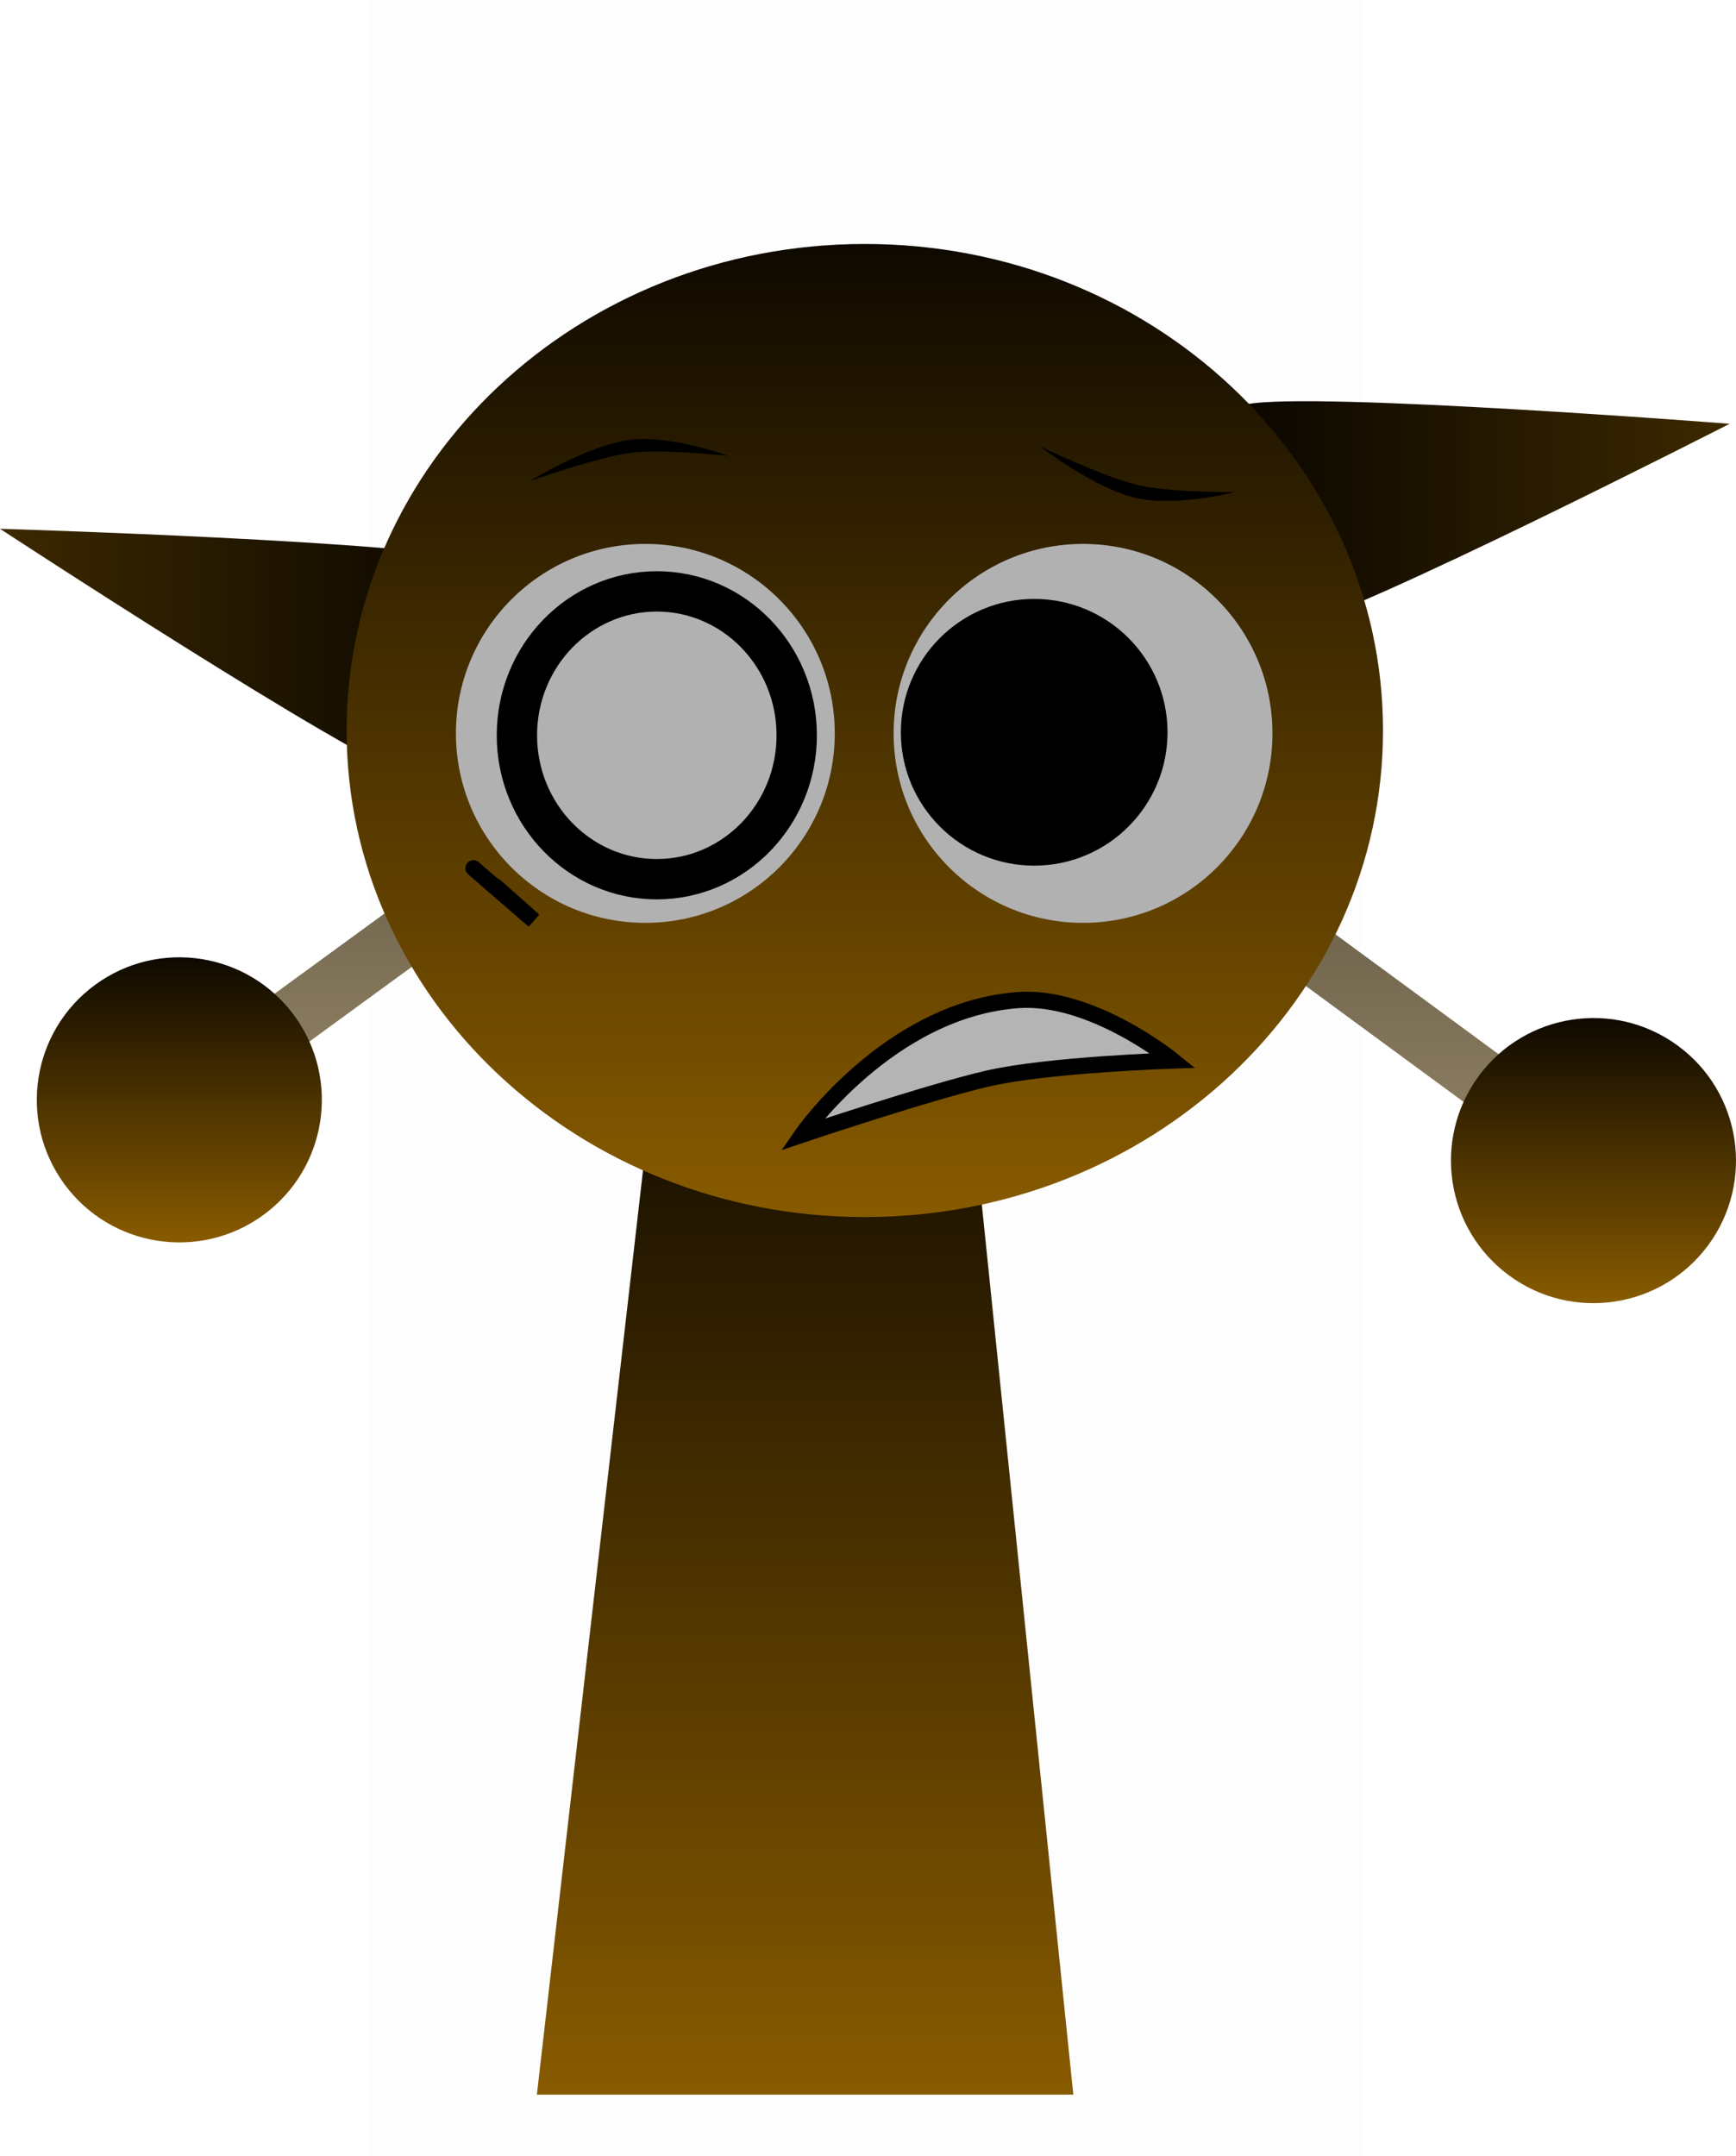 <svg version="1.1" xmlns="http://www.w3.org/2000/svg" xmlns:xlink="http://www.w3.org/1999/xlink" width="215.2" height="267.225" viewBox="0,0,215.2,267.225"><defs><linearGradient x1="282.63" y1="111.802" x2="354.608" y2="111.802" gradientUnits="userSpaceOnUse" id="color-1"><stop offset="0" stop-color="#000000"/><stop offset="1" stop-color="#3d2900"/></linearGradient><linearGradient x1="140.197" y1="129.271" x2="210.579" y2="129.271" gradientUnits="userSpaceOnUse" id="color-2"><stop offset="0" stop-color="#3d2900"/><stop offset="1" stop-color="#000000"/></linearGradient><linearGradient x1="309.52" y1="147.351" x2="309.52" y2="194.697" gradientUnits="userSpaceOnUse" id="color-3"><stop offset="0" stop-color="#605540"/><stop offset="1" stop-color="#938567"/></linearGradient><linearGradient x1="337.729" y1="174.074" x2="337.729" y2="209.41" gradientUnits="userSpaceOnUse" id="color-4"><stop offset="0" stop-color="#0e0900"/><stop offset="1" stop-color="#885b00"/></linearGradient><linearGradient x1="190.703" y1="139.997" x2="190.703" y2="187.176" gradientUnits="userSpaceOnUse" id="color-5"><stop offset="0" stop-color="#605540"/><stop offset="1" stop-color="#938567"/></linearGradient><linearGradient x1="162.427" y1="166.546" x2="162.427" y2="201.882" gradientUnits="userSpaceOnUse" id="color-6"><stop offset="0" stop-color="#0e0900"/><stop offset="1" stop-color="#885b00"/></linearGradient><linearGradient x1="240" y1="175.5" x2="240" y2="307.5" gradientUnits="userSpaceOnUse" id="color-7"><stop offset="0" stop-color="#0e0900"/><stop offset="1" stop-color="#885b00"/></linearGradient><linearGradient x1="247.402" y1="78.142" x2="247.402" y2="198.739" gradientUnits="userSpaceOnUse" id="color-8"><stop offset="0" stop-color="#0e0900"/><stop offset="1" stop-color="#885b00"/></linearGradient></defs><g transform="translate(-140.197,-47.909)"><g data-paper-data="{&quot;isPaintingLayer&quot;:true}" fill-rule="nonzero" stroke-linejoin="miter" stroke-miterlimit="10" stroke-dasharray="" stroke-dashoffset="0" style="mix-blend-mode: normal"><path d="M185.734,315.134v-267.225h123.182v267.225z" fill-opacity="0.01" fill="#000000" stroke="none" stroke-width="0" stroke-linecap="butt"/><path d="M300.268,125.665c-8.071,1.613 -15.851,-3.271 -17.377,-10.907c-1.526,-7.636 3.781,-15.134 11.852,-16.746c8.071,-1.613 59.865,2.418 59.865,2.418c0,0 -46.269,23.623 -54.34,25.235z" data-paper-data="{&quot;index&quot;:null}" fill="url(#color-1)" stroke="#000000" stroke-width="0" stroke-linecap="butt"/><path d="M191.51,144.372c-7.851,-2.471 -51.313,-30.93 -51.313,-30.93c0,0 51.927,1.56 59.778,4.031c7.851,2.471 12.321,10.495 9.983,17.923c-2.338,7.428 -10.597,11.447 -18.448,8.976z" fill="url(#color-2)" stroke="#000000" stroke-width="0" stroke-linecap="butt"/><g data-paper-data="{&quot;index&quot;:null}" stroke="#000000" stroke-width="0" stroke-linecap="butt"><path d="M283.481,147.351l56.419,41.436l-4.341,5.911l-56.419,-41.436z" fill="url(#color-3)"/><path d="M327.272,205.981c-7.864,-5.776 -9.557,-16.833 -3.781,-24.697c5.776,-7.864 16.833,-9.557 24.697,-3.781c7.864,5.776 9.557,16.833 3.781,24.697c-5.776,7.864 -16.833,9.557 -24.697,3.781z" fill="url(#color-4)"/></g><g stroke="#000000" stroke-width="0" stroke-linecap="butt"><path d="M221.139,145.922l-56.552,41.254l-4.322,-5.924l56.552,-41.254z" fill="url(#color-5)"/><path d="M172.838,198.486c-7.883,5.75 -18.934,4.022 -24.684,-3.861c-5.75,-7.883 -4.022,-18.934 3.861,-24.684c7.883,-5.75 18.934,-4.022 24.684,3.861c5.75,7.883 4.022,18.934 -3.861,24.684z" fill="url(#color-6)"/></g><path d="M206.75,307.5l15.143,-131.842l37.783,-0.158l13.574,132z" fill="url(#color-7)" stroke="#000000" stroke-width="0" stroke-linecap="butt"/><path d="M183.165,138.441c0,-33.302 28.76,-60.298 64.237,-60.298c35.477,0 64.237,26.996 64.237,60.298c0,33.302 -28.76,60.298 -64.237,60.298c-35.477,0 -64.237,-26.996 -64.237,-60.298z" fill="url(#color-8)" stroke="#000000" stroke-width="0" stroke-linecap="butt"/><path d="M196.715,138.797c0,-12.968 10.513,-23.481 23.481,-23.481c12.968,0 23.481,10.513 23.481,23.481c0,12.968 -10.513,23.481 -23.481,23.481c-12.968,0 -23.481,-10.513 -23.481,-23.481z" fill="#b1b1b1" stroke="#000000" stroke-width="0" stroke-linecap="butt"/><path d="M274.454,162.278c-12.968,0 -23.481,-10.513 -23.481,-23.481c0,-12.968 10.513,-23.481 23.481,-23.481c12.968,0 23.481,10.513 23.481,23.481c0,12.968 -10.513,23.481 -23.481,23.481z" data-paper-data="{&quot;index&quot;:null}" fill="#b1b1b1" stroke="#000000" stroke-width="0" stroke-linecap="butt"/><path d="M268.398,155.189c-9.128,0 -16.528,-7.4 -16.528,-16.528c0,-9.128 7.4,-16.528 16.528,-16.528c9.128,0 16.528,7.4 16.528,16.528c0,9.128 -7.4,16.528 -16.528,16.528z" data-paper-data="{&quot;index&quot;:null}" fill="#000000" stroke="none" stroke-width="0" stroke-linecap="butt"/><path d="M205.89,107.514c0,0 7.215,-4.435 12.401,-5.088c5.186,-0.653 12.192,1.992 12.192,1.992c0,0 -7.987,-0.905 -11.992,-0.401c-4.185,0.527 -12.601,3.496 -12.601,3.496z" fill="#000000" stroke="none" stroke-width="0" stroke-linecap="butt"/><path d="M281.269,108.032c3.929,0.922 11.968,0.862 11.968,0.862c0,0 -7.246,1.894 -12.334,0.699c-5.088,-1.194 -11.797,-6.364 -11.797,-6.364c0,0 8.057,3.838 12.164,4.802z" data-paper-data="{&quot;index&quot;:null}" fill="#000000" stroke="none" stroke-width="0" stroke-linecap="butt"/><path d="M238.96,139.034c0,9.849 -7.764,17.833 -17.343,17.833c-9.578,0 -17.343,-7.984 -17.343,-17.833c0,-9.849 7.764,-17.833 17.343,-17.833c9.578,0 17.343,7.984 17.343,17.833z" fill="#b1b1b1" stroke="#000000" stroke-width="5" stroke-linecap="butt"/><path d="M201.594,157.742l4.795,4.262l-7.5,-6.492" fill="none" stroke="#000000" stroke-width="2" stroke-linecap="round"/><path d="M266.384,171.851c9.189,-0.679 19.212,7.491 19.212,7.491c0,0 -15.463,0.492 -23.013,2.242c-7.413,1.718 -22.953,6.943 -22.953,6.943c0,0 10.732,-15.492 26.754,-16.676z" data-paper-data="{&quot;index&quot;:null}" fill="#b4b4b4" stroke="#000000" stroke-width="2" stroke-linecap="round"/></g></g></svg>